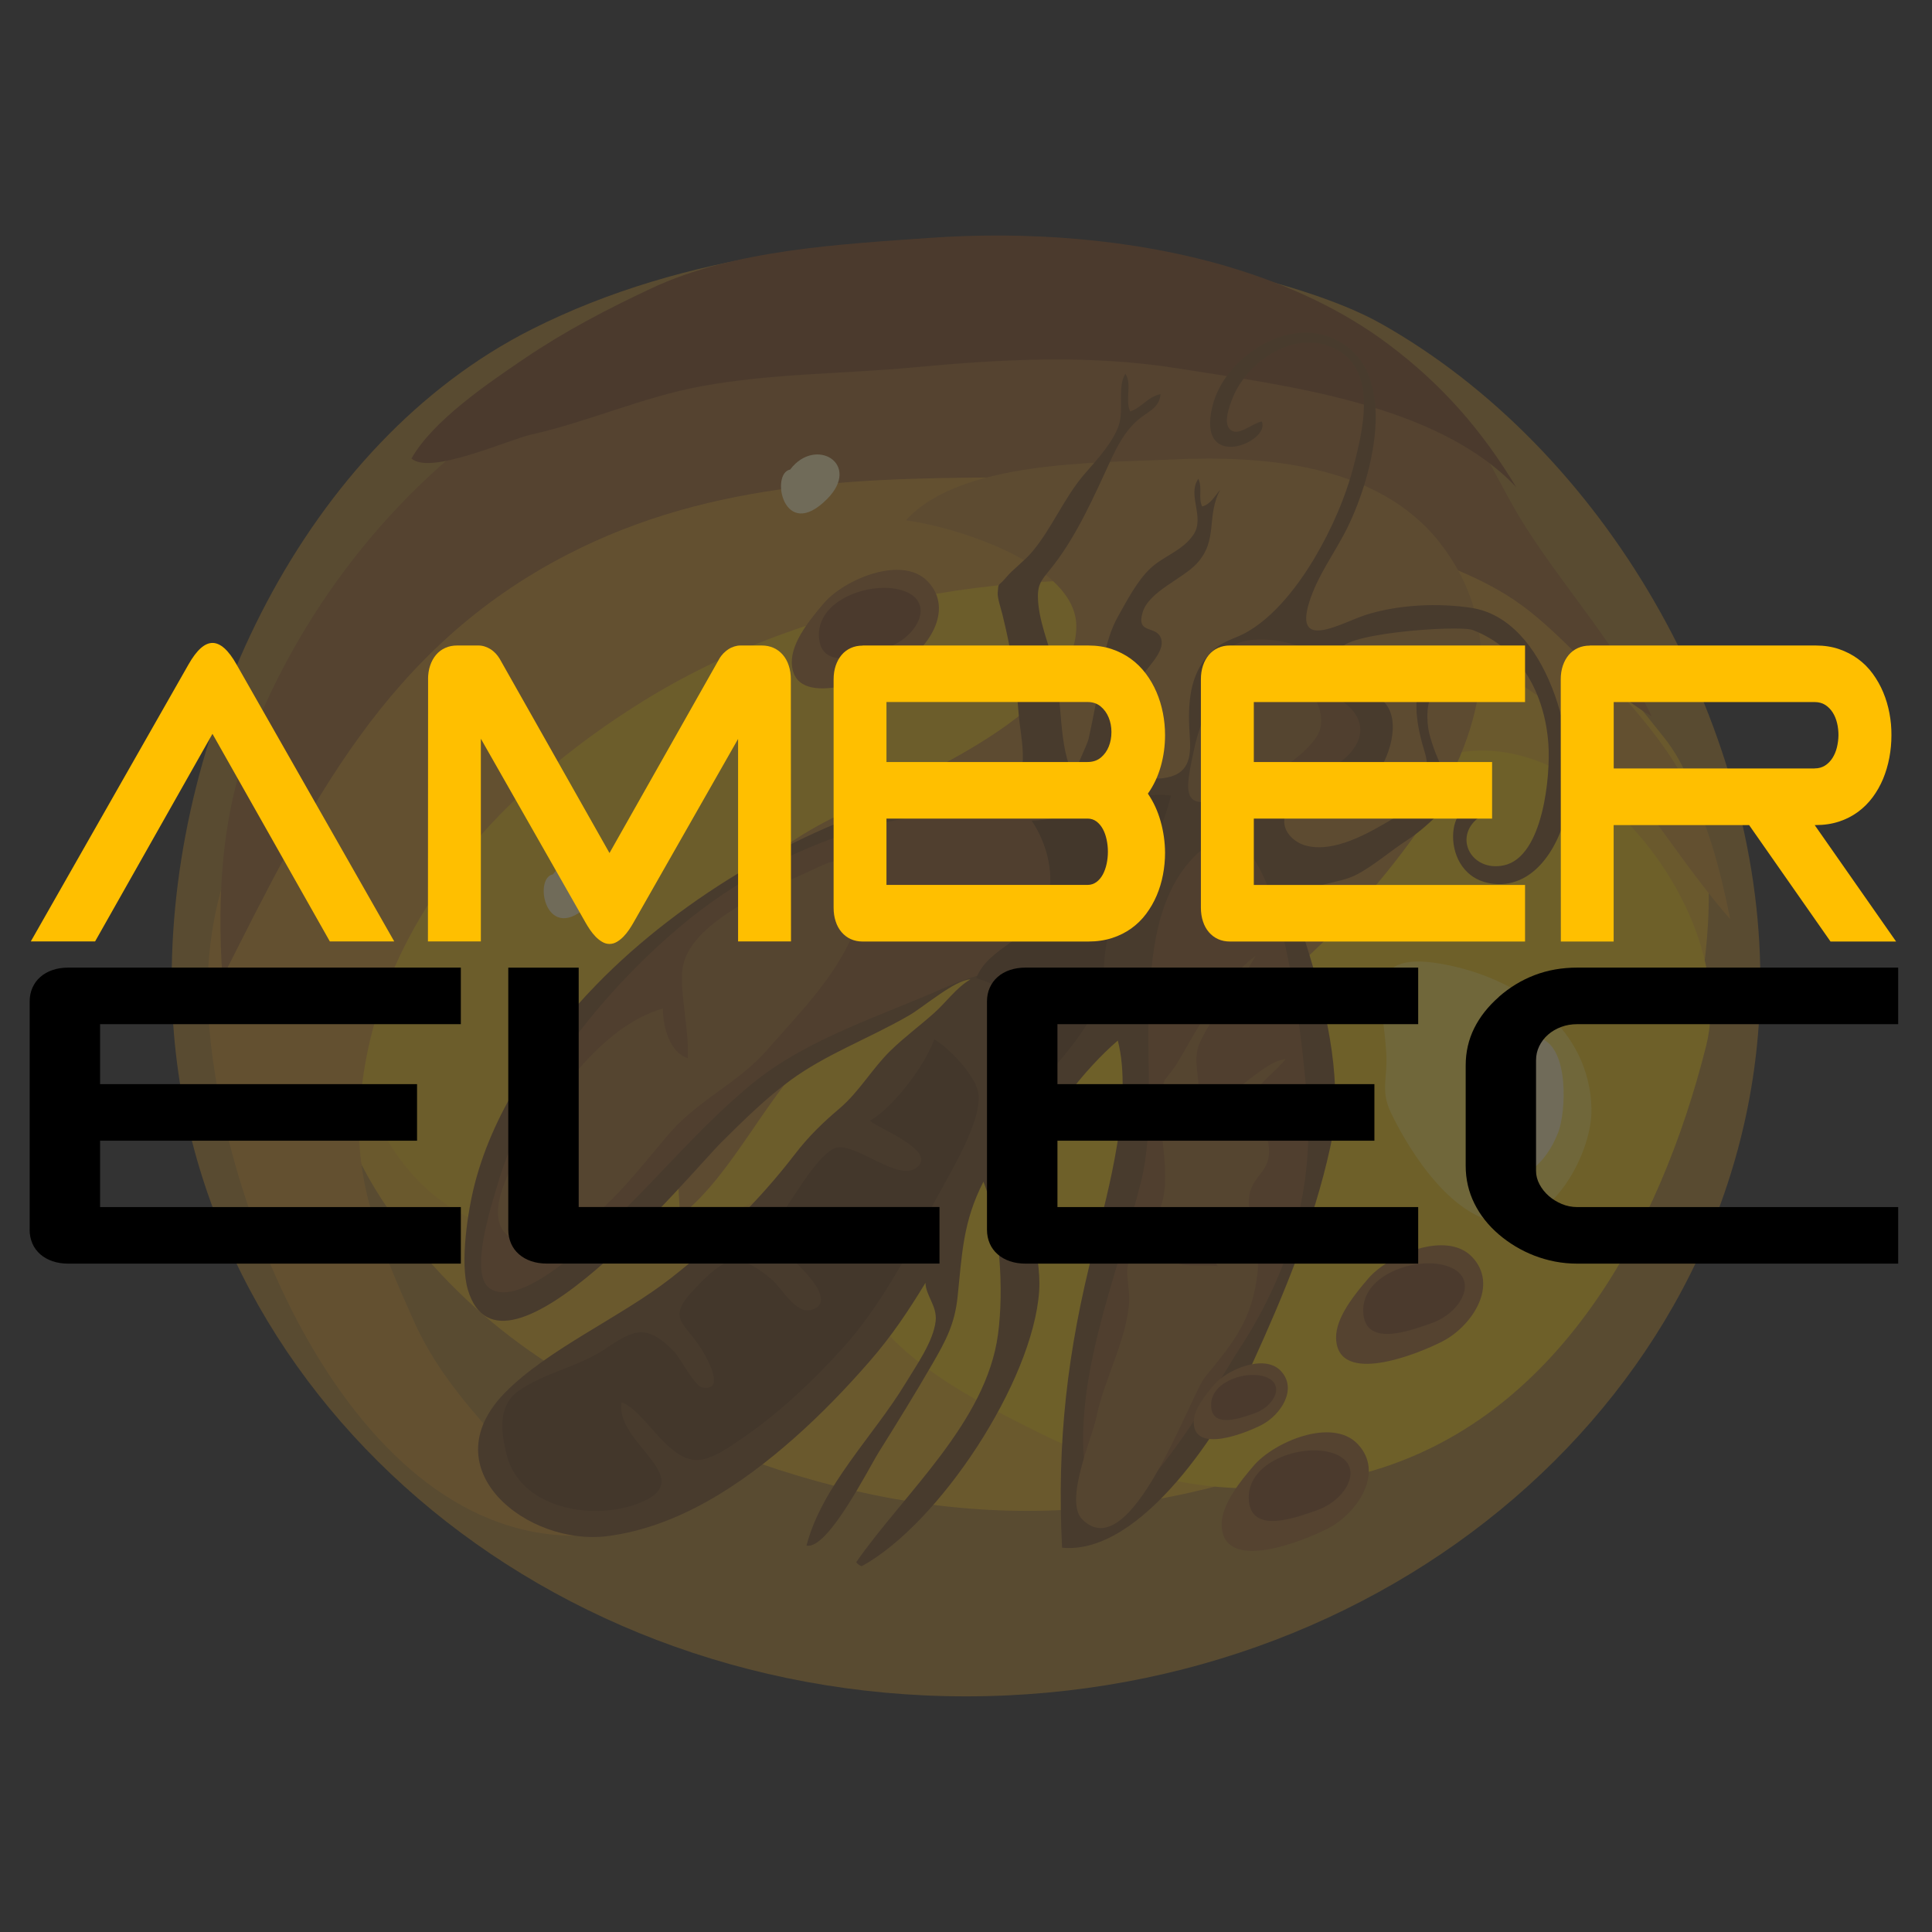 <?xml version="1.0" encoding="UTF-8"?><svg xmlns="http://www.w3.org/2000/svg" viewBox="0 0 360 360"><rect x="0" y="0" width="360" height="360" fill="#333333" stroke="none"/><defs><style>.i{fill:#f7c911;}.j{fill:#674018;}.k{fill:#ecb21f;}.l{fill:#f3be18;}.m{fill:#ffe24b;}.n{fill:#ffefb2;}.o{fill:#ffbf00;}.p{fill:#b2832c;}.q{fill:#a66f29;}.r{fill:#bf832b;}.s{fill:#d49429;}.t{fill:#955c25;}.u{fill:#a36828;}.v{fill:#7a4d1f;}.w{fill:#844b1f;}.x{opacity:.3;}</style></defs><g id="a"/><g id="b"/><g id="c"/><g id="d"><g class="x"><g><path class="r" d="M253.5,233.12c-2.58-29,38.21-40.83,60.38-39.58"/><path class="p" d="M257.08,60.16c42.05,23.58,70.93,74.35,70.93,122.31,0,73.81-66.27,133.62-148.01,133.62S31.99,256.29,31.99,182.48c0-47.18,24.89-99.85,67.15-121.15,56.93-28.69,135.31-13.85,157.94-1.16Z"/><path class="k" d="M246.89,82.71c25.06,9.89,46.79,33.95,63.27,54.83,15.56,19.73,6.15,60.72-4.21,81.4-12.36,24.68-34.96,41.62-60.19,51.68-39.49,15.74-76.23,13.92-115.12-2.06-23.51-9.65-42.24-21.01-57.48-42.11-16.91-23.45-17.82-53.34-7.62-79.73,11.05-28.55,29.36-47.08,57.88-57.52,26.36-9.64,56.33-17.37,84.59-15.67,13.65,.82,26.5,4.3,38.88,9.18Z"/><path class="l" d="M249.97,81.69c18.35,7.23,28.09,19.8,40.93,33.78-26.35-1.2-59.2,27.93-77.21,44.15-21.37,19.24-41.14,42.37-64.5,59.08-17.1,12.23-43.8,17.67-62.73,7.72-25.71-13.54-26.87-57.4-17.84-80.72,11.04-28.56,29.36-47.09,57.87-57.54,26.36-9.64,56.34-17.36,84.6-15.67,13.65,.82,26.5,4.31,38.88,9.19Z"/><path class="s" d="M246.89,84.78c21.51,8.48,37.42,25.28,52.75,41.9,14.11,15.3,18.56,23.78,22.76,44.58-12.11-13.78-20.12-30.31-35.41-41.28-15.73-11.28-35.75-17.12-54.69-19.91-37.38-5.5-79.37,.25-111.92,20.24-28.25,17.36-52.43,44.09-53.45,78.95-.37,12.98,4.98,25.29,10.22,36.98,7.32,16.29,21.06,25.48,29.8,39.92-43.45-.24-68.25-67-68.25-101.81,0-46.5,45.33-78.69,84.71-93.09,26.36-9.64,56.33-17.37,84.59-15.67,13.65,.82,26.5,4.3,38.88,9.19Z"/><path class="i" d="M297.86,148.34c14.17,11.23,23.89,31.35,20.05,46.57-8.46,33.63-27.43,69.62-63.43,79.5-21.77,5.97-40.82,2.55-61.2-7.6-9.61-4.78-31.68-15.63-32.89-28.12-2.07-21.24,42.66-41.06,56.44-50.1,10.08-6.6,20.85-14.91,28.96-23.81,5.06-5.56,8.37-14.86,14.29-19.33,12.37-9.33,26.49-6.04,37.77,2.89Z"/><path class="u" d="M47.36,136c-6.03,14.65-6.97,30.49-5.91,46.2,16.2-32.09,30.4-61.4,64.27-78.87,27.38-14.12,56.38-14.37,86.59-14.37,23.99,0,44.68,3.26,66.78,12.33,8.45,3.47,16.98,6.03,24.42,11.46,8.58,6.27,15.02,15.39,24.25,20.71-6.2-12.85-15.96-23.44-23.57-35.4-4.74-7.45-8.16-16.05-13.72-22.94-17.45-21.64-44.73-14.59-68.52-13.6-33.68,1.38-70.13-7.31-100.54,11.01-24.42,14.7-43.22,37.18-54.04,63.48Z"/><path class="w" d="M229.19,49.8c10.81,3.23,20.98,7.92,29.62,14.42,9.93,7.47,17.33,15.95,23.73,26.58-14.69-15.63-43.25-19-63.26-22.18-16.15-2.57-32.5-1.71-48.82-.18-13.4,1.26-26.54,1.1-39.81,3.54-10.9,2.01-20.98,6.6-31.7,9.01-4.37,.99-18.79,7.58-22.28,4.45,3.99-7.08,14.29-14.04,21.02-18.61,7.56-5.13,15.5-9.27,23.78-13.15,15.3-7.16,35.23-8.18,51.86-9.36,17.71-1.24,37.69,.05,55.85,5.47Z"/><path class="r" d="M268.41,101.29c13.47,17.33,7.11,37.83-4.6,54.11-14.18,19.72-28.79,31.06-47.95,45.22,4.32-7.54,15.55-19.28,13.61-28.81-2.73-13.43-16.67-4.28-25.58-1.89-17.8,4.8-36.23,11.65-50.38,24.13-10.52,9.26-16.41,24.34-26.78,32.55-.79-13.03-1.71-27.11,.85-40.01,3.2-16.16,12.39-26.51,27.55-34.17,12.41-6.28,45.46-18.93,45.43-35.73-.02-11.31-21.78-18.38-31.76-19.74,10.13-11.15,35.38-10.66,49.45-11.33,17.16-.81,38.64,.79,50.16,15.65Z"/><path class="v" d="M248.57,209.39c-.16,1.48-.38,2.94-.7,4.39-3.07,14.04-8.6,27.34-14.54,40.37-5.18,11.36-20.52,35.71-35.43,34.24-.99-19.74,.97-36.64,5.92-55.92,2.8-10.89,7.3-27.56,4.47-38.58-6.01,5.15-14.15,15.1-16.16,23.09-1.92,7.68,2.02,16.01,1.5,23.61-1.14,16.79-18.6,43.34-33.06,51.25-.42-.14-.77-.39-1.03-.75,9.01-12.91,24.21-26.06,26.42-42.42,1.13-8.37,.39-20.68-2.71-28.48-3.82,7.46-3.97,13.32-4.82,21.48-.52,4.94-2.12,8.03-4.59,12.29-3.24,5.62-6.64,11.11-10.08,16.61-2.02,3.24-9.54,18.27-13.48,17.43,2.86-11.09,12.51-20.44,18.42-30.2,2-3.33,5.22-7.79,5.65-11.67,.29-2.77-1.86-4.75-1.9-7.09-3.26,5.33-6.3,9.92-10.5,14.73-4.39,5.03-9.03,9.84-14.05,14.27-9.75,8.61-21.47,16.46-34.66,18.19-14.83,1.93-33.11-12.36-19.21-26.66,7.93-8.14,21.67-14.12,30.98-21.41,8.58-6.7,16.45-14.43,23.09-23.07,2.62-3.4,5.13-5.82,8.35-8.56,3.68-3.12,6.07-7.44,9.53-10.8,2.53-2.46,5.36-4.55,7.99-6.89,2.3-2.02,4.19-4.79,6.85-6.34-2.79,.04-8.73,5.13-11.35,6.66-3.83,2.23-7.89,4.1-11.87,6.09-3.56,1.78-7.04,3.66-10.24,5.99-4.65,3.39-8.82,7.52-12.91,11.58-5.68,5.65-41.05,48.66-47.28,27.46-1.49-5.08,0-14.65,1.28-19.64,3.69-14.31,12.73-26.93,22.76-37.24,15.84-16.28,39.48-30.32,61.79-35.6,3.76-.9,12.57,1.23,15.4-.83,3.65-2.68,1.71-9.93,1.43-13.76-.47-6.34-1.52-12.61-3.06-18.77-.21-.86-.95-3.07-.86-3.99,.15-2.05,.05-1.07,1.41-2.68,1.5-1.8,3.43-3.1,4.94-4.87,3.75-4.42,5.99-10.15,9.88-14.64,2.26-2.6,5.18-5.74,6.31-8.97,1.03-2.95-.29-7.28,1.25-9.65,1.28,1.96-.11,4.8,.89,7.03,2.1-.68,3.4-2.83,5.66-3.22-.22,2.65-2.39,3.21-4.25,4.83-2.38,2.08-3.81,4.83-5.12,7.66-2.97,6.43-6.1,13.54-10.43,19.19-1.97,2.59-3.05,3.24-3.05,5.95,.02,4.42,2.06,8.9,3.11,13.18,1.47,5.93,.67,15.22,3.6,20.29-.17-.31,2.52-5.91,2.71-6.79,.52-2.29,.98-4.73,1.45-7.09,1.06-5.24,1.38-11.08,4.07-15.83,1.6-2.85,3.58-6.65,5.99-8.91,2.49-2.35,5.99-3.28,8.03-6.27,2.23-3.29-1.2-7.35,.93-10.45,.81,1.72-.06,3.48,.71,5.16,1.58-.4,2.32-1.92,3.38-3.13-2.68,4.96-.31,9.35-4.37,13.76-2.66,2.89-8.97,5.21-10.11,9.14-1.16,3.96,2.23,2.43,3.31,4.51,1.19,2.31-1.97,5.21-3.17,6.98-2.63,3.86-4.53,8.58-5.32,13.19-.6,3.46-.57,3.92,2.73,4.94,2.12,.66,3.99,1.54,6.29,1.24,4.82-.63,5.24-3.78,4.95-7.88-.33-4.88-.3-10.34,2.9-14.37,1.81-2.28,3.23-3,5.82-4.04,6.07-2.44,11.2-9.15,14.46-14.61,3.27-5.49,5.92-11.55,7.48-17.7,1.85-7.23,4.43-18.58-4.82-21.94-6.93-2.53-15,2.97-17.73,9.41-.77,1.83-2.31,5.9,.15,6.54,1.4,.36,3.7-1.63,5.16-1.87,1.74,3.8-12.18,9.57-9.21-2.78,2.1-8.77,13.09-16.27,21.76-13.02,13.7,5.14,8.27,25.72,3.4,35.6-2.33,4.69-5.59,8.92-7.14,13.98-2.8,9.12,6.14,3.66,10.62,2.24,6.02-1.91,13.46-2.24,19.61-1.3,14.2,2.14,19.89,25.21,18.01,36.69-1.14,6.96-5.86,15.55-13.8,14.74-11.05-1.12-8.46-18.4-2.28-12.73-5.63,3.57-2.09,10.62,4.15,9.28,7.39-1.58,8.69-16.94,8.29-22.54-.63-9.26-5.1-17.85-14.08-21.3-2.64-1.02-26.64,.75-24.43,4.13,1.35,2.07,1.27,4.88,2.67,6.54,1.26,1.48,3.84,1.31,5.23,2.75,3.37,3.5,.85,10.9-1.89,14.06-2.21,2.54-5.5,4.92-8.81,4.52-2.31-.28-6.03-.62-7.39,1.79-1.62,2.87,.8,5.57,3.33,6.32,5.38,1.57,11.98-2.33,16.42-4.97,4.6-2.73,7.49-7.24,5.91-12.37-1.33-4.34-2.68-10.37-.04-14.58,1.4-2.24,5.85-4.27,8.21-2.41-1.56,.43-4.35,1.83-5.06,3.13,2.17,.85,4.31,.42,5.93,2.63-2.16,1.19-5.23-1.21-7.03-.06-1.89,1.21-1.67,5.71-1.18,7.74,.61,2.45,1.71,5.21,2.89,7.38,1.97,3.62,2.68,.59,5.13,2.03-.94,1.97-3.94,3.4-5.56,4.97-2.1,2.03-4.1,3.95-6.56,5.54-3.17,2.05-6.29,4.82-9.51,6.47-3.43,1.76-7.77,1.33-10.71,4.16-2.31,2.21-.22,3.64,.76,6.75,3.46,10.9,7,23.66,5.8,35.39Z"/><path class="t" d="M176.71,183.74c8.19-3.67,22.14-4.84,27.41-13.07,3.34-5.23,2.96-12.56-2.49-15.9-9.71-5.94-28.04-3.79-38.54-1.02-13.36,3.52-25.98,10.13-36.53,19.06-14.22,12.03-28.58,29.86-33.82,47.84-1.12,3.84-5.35,16.64-1.54,19.37,4.05,2.91,11.8-3.13,14.81-5.45,12.56-9.68,21.91-22.69,34.3-32.78,10.38-8.44,24.2-12.59,36.4-18.06Z"/><path class="t" d="M243.71,207.63c-.31-6.7-4.72-62.15-19.77-49.32-8.71,7.43-9.49,20.09-9.88,30.72-.37,9.96,.96,21.41-1.43,31.12-4.27,17.32-13.75,38.8-9.9,57.07,3.56,16.88,25.02-21.03,27.98-25.53,8.7-13.2,13.74-28.02,12.99-44.06Z"/><path class="j" d="M115.84,261.3c-1.45,7.74,15.54,14.57,2.42,19.09-8.35,2.88-21.34,.57-23.84-9.28-1.07-4.22-1.71-9.07,2.1-11.85,4.69-3.43,11.28-4.56,16.24-7.91,5.5-3.72,7.78-4.67,12.86,.5,1.09,1.11,3.78,6.42,5.24,6.68,3.72,.67,1.82-3.63,.51-6.01-3.46-6.35-7.79-6.34-1.71-12.6,5.35-5.53,7.57-7,14.08-1.57,1.86,1.55,4.46,6.51,7.38,5.74,4.29-1.14,.02-5.86-1.43-7.41-4.86-5.2-8-4.86-3.37-11.44,1.71-2.42,6.38-10.48,9.45-11.36,3.71-1.06,11.74,6.61,15.17,3.58,3.55-3.14-7.28-7.17-8.85-8.62,4.45-2.55,10.34-10.44,12-15.19,2.94,1.75,8.07,7.16,8.27,10.47,.37,5.8-6.37,16.05-8.88,21.1-4.19,8.45-9.8,18.55-16.12,25.6-5.55,6.21-12.08,12.41-18.85,17.04-2.32,1.6-6.34,4.56-9.24,4.17-5.39-.72-9.1-9.04-13.44-10.75Z"/><path class="q" d="M109.55,197.33c4.04-4.29,8.67-7.87,13.97-9.4-.02,3.48,1.31,8.27,4.65,9.25,.28-5.17-1.52-12.16-1-16.54,1.04-8.8,16.65-15.06,23.84-18.37,3.05-1.4,5.82-3.07,8.16-.65,1.63,1.68,1.52,7.38,.86,9.47-3.11,9.82-10.51,16.98-17.08,24.53-5.24,6.02-12.44,9.12-17.82,15.11-5.82,6.47-17.14,22.98-27.46,20.83-10.28-2.14-1.61-15.9,1.51-20.6,2.92-4.4,6.35-9.38,10.37-13.65Z"/><path class="t" d="M252.47,139.14c-4.77,7.46-18.83,6.6-24.02,.02-3.96-5-4.64-16.81,2.6-19.44,5.53-2.01,20.33,1.44,16.9,9.83,3.97,1.57,7.23,5.35,4.52,9.59Z"/><path class="q" d="M245.28,137.33c4.13-6.01-6.79-17.11-12.9-14.69-5.18,2.05-8.81,11.95-9.86,16.92-1.52,7.19-2.84,12.04,5.57,8.94,5.54-2.04,13.74-6.13,17.2-11.16Z"/><path class="q" d="M224.57,256.55c-2.9,3.55-13.85,35.7-22.91,26.55-3.4-3.43,1.81-15.01,2.65-19.07,1.43-7.01,5.74-14.56,6.11-21.64,.18-3.5-2.08-8.42,2.72-9.29,1.71-.31,5.27,2.18,7.17,2.53,1.94,.35,5.44,.1,6.67,.3-2.84-3.6-8.46-6.72-12.88-7.57,6.49-6.55,.08-19.05,2.93-27.09,0,0,1.91-2.47,2.2-2.94,1.54-2.53,2.97-5.27,4.6-7.8,2.74-4.27,5.86-9.28,10.05-12.34-2.81,5.34-7.88,10.7-10.31,16.06-1.7,3.74,.64,7.65-.59,11.36,4.87,1.87,11.32-7.58,16.52-8.26-1.25,1.84-5.12,4.56-5.71,6.55-.94,3.24,2.4,6.46,2.65,10.03,.31,4.35-2.76,4.88-3.57,8.4-.88,3.86,1.98,10.06,1.49,14.51-1.01,9.1-4.34,13.05-9.8,19.72Z"/><path class="j" d="M204.5,187.12c-2.98,6.95-11.08,15.54-16.96,20.03,6.54-9.62,6.89-21.31-5.63-24.87,2.22-5.91,10.56-7.29,13.01-13.9,1.83-4.9,.27-11.11-2.69-15.46,8.63-.25,17.85-5.68,25.96-4.7-2.21,9.37-7.7,16.36-11.23,24.87-1.82,4.38-.77,10.09-2.46,14.02Z"/><g><path class="u" d="M167.41,124.05c5.33-2.76,10.58-10.38,5.44-15.73-4.78-4.96-15.59-.34-19.35,4.09-2.33,2.74-6.05,7.17-5.96,11.06,.23,9.01,15.17,3.02,19.87,.58Z"/><path class="w" d="M165.29,120.69c6.02-2.07,9.48-9.27,1.96-10.91-5.77-1.25-15.46,2.3-14.61,9.35,.73,6.07,9.03,2.81,12.65,1.56Z"/></g><g><path class="u" d="M268.83,249.92c5.33-2.76,10.58-10.38,5.44-15.74-4.78-4.96-15.59-.33-19.35,4.09-2.34,2.75-6.05,7.18-5.96,11.06,.23,9.01,15.17,3.02,19.87,.59Z"/><path class="w" d="M266.71,246.57c6.02-2.08,9.48-9.28,1.96-10.92-5.77-1.25-15.46,2.3-14.61,9.36,.73,6.06,9.04,2.8,12.65,1.56Z"/></g><g><path class="u" d="M247.51,284.77c5.33-2.76,10.58-10.38,5.44-15.73-4.78-4.97-15.59-.34-19.35,4.08-2.34,2.75-6.06,7.19-5.96,11.07,.23,9.01,15.17,3.01,19.87,.58Z"/><path class="w" d="M245.39,281.41c6.02-2.08,9.48-9.27,1.96-10.91-5.77-1.25-15.46,2.3-14.62,9.36,.73,6.06,9.03,2.81,12.65,1.56Z"/></g><g><path class="u" d="M235.14,265.48c3.41-1.77,6.77-6.64,3.48-10.07-3.06-3.17-9.98-.21-12.38,2.61-1.5,1.77-3.87,4.6-3.81,7.09,.15,5.76,9.71,1.92,12.71,.38Z"/><path class="w" d="M233.79,263.34c3.85-1.34,6.07-5.94,1.26-6.99-3.69-.8-9.89,1.47-9.35,5.98,.46,3.88,5.78,1.8,8.09,1.01Z"/></g><path class="m" d="M296.54,206.62c.19,7.87-6.81,21.02-15.63,21.21-9.77,.23-18.16-13.06-21.71-20.45-2.01-4.17-.62-6.47-.88-11.05-.58-10.28-4.67-19.87,11.67-16.46,13.59,2.84,26.21,12,26.56,26.75Z"/><path class="n" d="M290.3,211.11c-4.59,11.77-16.86,11.7-16.98-1.43-.07-7.45,4.2-19.61,13.83-16.16,5.21,1.87,4.7,13.64,3.16,17.6Z"/><path class="n" d="M103.02,162.93c-3.76,.68-1.24,13.62,6.86,5.5,6.53-6.55-2.15-11.77-6.86-5.5"/><path class="n" d="M147.23,87.5c-3.75,.69-1.24,13.63,6.86,5.51,6.53-6.55-2.15-11.78-6.86-5.51"/></g></g><g><path class="o" d="M5.74,175.42l29.38-51.6c1.52-2.68,3.01-4.02,4.48-4.02s2.97,1.34,4.48,4.02l29.38,51.6h-12l-21.87-38.68-21.87,38.68H5.74Z"/><path class="o" d="M79.76,126.6c0-.95,.13-1.81,.39-2.58,.26-.77,.63-1.44,1.1-2s1.05-.99,1.71-1.29c.66-.3,1.4-.45,2.21-.45h4c.38,0,.76,.06,1.14,.18,.38,.12,.74,.29,1.08,.5s.66,.48,.95,.78c.29,.3,.54,.64,.76,1l20.47,36.21,20.47-36.21c.21-.37,.47-.7,.76-1,.29-.3,.61-.56,.95-.78s.7-.38,1.08-.5c.38-.12,.75-.18,1.14-.18h3.98c.81,0,1.54,.15,2.21,.45,.66,.3,1.23,.73,1.71,1.29s.85,1.22,1.1,2c.26,.77,.39,1.63,.39,2.58l.03,48.82h-9.86v-37.73l-19.47,34.19c-.24,.42-.51,.87-.83,1.34s-.67,.91-1.05,1.3c-.38,.39-.79,.72-1.23,.98-.44,.26-.9,.39-1.38,.39s-.93-.13-1.37-.39c-.44-.26-.85-.59-1.23-.98-.38-.39-.73-.83-1.05-1.3s-.59-.92-.83-1.34l-19.49-34.23v37.77h-9.86l.03-48.82Z"/><path class="o" d="M160.73,120.28h42.06c1.58,0,3.03,.22,4.35,.66,1.32,.44,2.5,1.05,3.57,1.82,1.06,.77,1.99,1.69,2.79,2.75,.8,1.06,1.46,2.2,1.99,3.44,.53,1.23,.93,2.53,1.2,3.9s.4,2.74,.4,4.14c0,1.98-.26,3.91-.79,5.79-.53,1.88-1.33,3.58-2.41,5.1,1.06,1.55,1.85,3.28,2.38,5.18,.53,1.9,.81,3.85,.82,5.83,0,1.38-.13,2.75-.39,4.11-.26,1.36-.65,2.65-1.17,3.87-.52,1.22-1.18,2.36-1.96,3.41-.79,1.05-1.71,1.96-2.77,2.72-1.06,.76-2.26,1.36-3.59,1.79s-2.8,.65-4.41,.65h-42.06c-.81,0-1.55-.15-2.21-.45-.66-.3-1.23-.73-1.71-1.29s-.85-1.22-1.1-2c-.26-.77-.39-1.63-.39-2.58v-42.5c0-.95,.13-1.81,.39-2.58,.26-.77,.63-1.44,1.1-2s1.05-.99,1.71-1.29c.66-.3,1.4-.45,2.21-.45Zm4.45,10.54v11.17h37.46c1,0,1.83-.28,2.49-.83,.66-.55,1.15-1.24,1.48-2.07,.33-.83,.49-1.72,.49-2.69s-.17-1.86-.51-2.69c-.34-.83-.83-1.52-1.49-2.07-.66-.55-1.48-.83-2.45-.83h-37.46Zm0,34.07h37.46c.63,0,1.18-.18,1.66-.53,.48-.35,.87-.82,1.19-1.4,.31-.58,.55-1.24,.71-1.98,.16-.74,.24-1.5,.24-2.27s-.08-1.53-.24-2.27c-.16-.74-.39-1.4-.71-1.98-.32-.58-.71-1.04-1.19-1.4-.48-.35-1.03-.53-1.66-.53h-37.46v12.37Z"/><path class="o" d="M223.77,169.1v-42.5c0-.95,.13-1.81,.39-2.58,.26-.77,.63-1.44,1.1-2s1.05-.99,1.71-1.29c.66-.3,1.4-.45,2.21-.45h54.99v10.54h-50.54v11.17h44.4v10.54h-44.4v12.37h50.54v10.54h-54.99c-.81,0-1.55-.15-2.21-.45-.66-.3-1.23-.73-1.71-1.29s-.85-1.22-1.1-2c-.26-.77-.39-1.63-.39-2.58Z"/><path class="o" d="M296.24,120.28h42.09c1.58,0,3.03,.22,4.34,.67s2.49,1.06,3.54,1.83c1.05,.77,1.97,1.69,2.75,2.76s1.43,2.22,1.95,3.46,.9,2.54,1.16,3.9c.26,1.36,.38,2.73,.37,4.11,0,1.41-.13,2.8-.39,4.18-.26,1.38-.65,2.69-1.16,3.93-.52,1.24-1.17,2.39-1.95,3.44-.78,1.05-1.69,1.96-2.74,2.73s-2.22,1.37-3.53,1.8c-1.31,.43-2.76,.65-4.34,.65h-.19l15.17,21.7h-12.22l-15.17-21.7h-25.24v21.7h-9.84l-.02-48.82c0-.95,.13-1.81,.39-2.58,.26-.77,.63-1.44,1.1-2s1.05-.99,1.71-1.29c.66-.3,1.4-.45,2.21-.45Zm41.91,22.9c.73,0,1.37-.18,1.92-.53s1.01-.82,1.38-1.4c.37-.58,.65-1.24,.83-1.98s.28-1.5,.29-2.27c0-.77-.08-1.53-.26-2.27-.18-.74-.45-1.4-.82-1.98s-.83-1.04-1.38-1.4c-.56-.35-1.21-.53-1.96-.53h-37.46v12.37h37.46Z"/></g><g><path d="M5.53,229.12v-42.5c0-.95,.17-1.8,.52-2.58,.34-.77,.83-1.44,1.47-2,.64-.56,1.39-.99,2.28-1.29,.88-.3,1.86-.45,2.94-.45H85.87v10.54H18.65v11.17h59.06v10.54H18.65v12.37H85.87v10.54H12.73c-1.08,0-2.06-.15-2.94-.45-.88-.3-1.64-.73-2.28-1.29-.64-.56-1.13-1.22-1.47-2-.34-.78-.52-1.63-.52-2.58Z"/><path d="M107.84,224.91h67.22v10.54H101.92c-1.08,0-2.06-.15-2.94-.45-.88-.3-1.64-.73-2.28-1.29-.64-.56-1.13-1.22-1.47-2-.34-.78-.52-1.63-.52-2.58v-48.82h13.12v44.6Z"/><path d="M183.91,229.12v-42.5c0-.95,.17-1.8,.52-2.58,.34-.77,.83-1.44,1.47-2,.63-.56,1.39-.99,2.28-1.29,.88-.3,1.86-.45,2.94-.45h73.14v10.54h-67.22v11.17h59.06v10.54h-59.06v12.37h67.22v10.54h-73.14c-1.08,0-2.06-.15-2.94-.45-.88-.3-1.64-.73-2.28-1.29-.64-.56-1.13-1.22-1.47-2-.34-.78-.52-1.63-.52-2.58Z"/><path d="M279.3,185.74c2-1.76,4.22-3.11,6.65-4.04,2.43-.93,5.07-1.4,7.93-1.4h59.82v10.54h-59.82c-1.06,0-2.06,.17-2.99,.52s-1.75,.83-2.44,1.44c-.7,.61-1.24,1.33-1.64,2.15-.4,.82-.59,1.7-.59,2.63v20.6c0,.87,.22,1.7,.65,2.51s1,1.52,1.71,2.15c.71,.62,1.53,1.13,2.44,1.51s1.87,.57,2.86,.57h59.82v10.54h-59.82c-1.42,0-2.8-.13-4.14-.39s-2.62-.63-3.86-1.11c-1.23-.48-2.4-1.05-3.51-1.72-1.11-.67-2.13-1.4-3.07-2.21-1.96-1.67-3.48-3.59-4.56-5.76-1.08-2.17-1.63-4.52-1.63-7.04v-18.67c0-2.52,.53-4.84,1.59-6.97,1.06-2.13,2.59-4.07,4.6-5.83Z"/></g></g><g id="e"/><g id="f"/><g id="g"/><g id="h"/></svg>